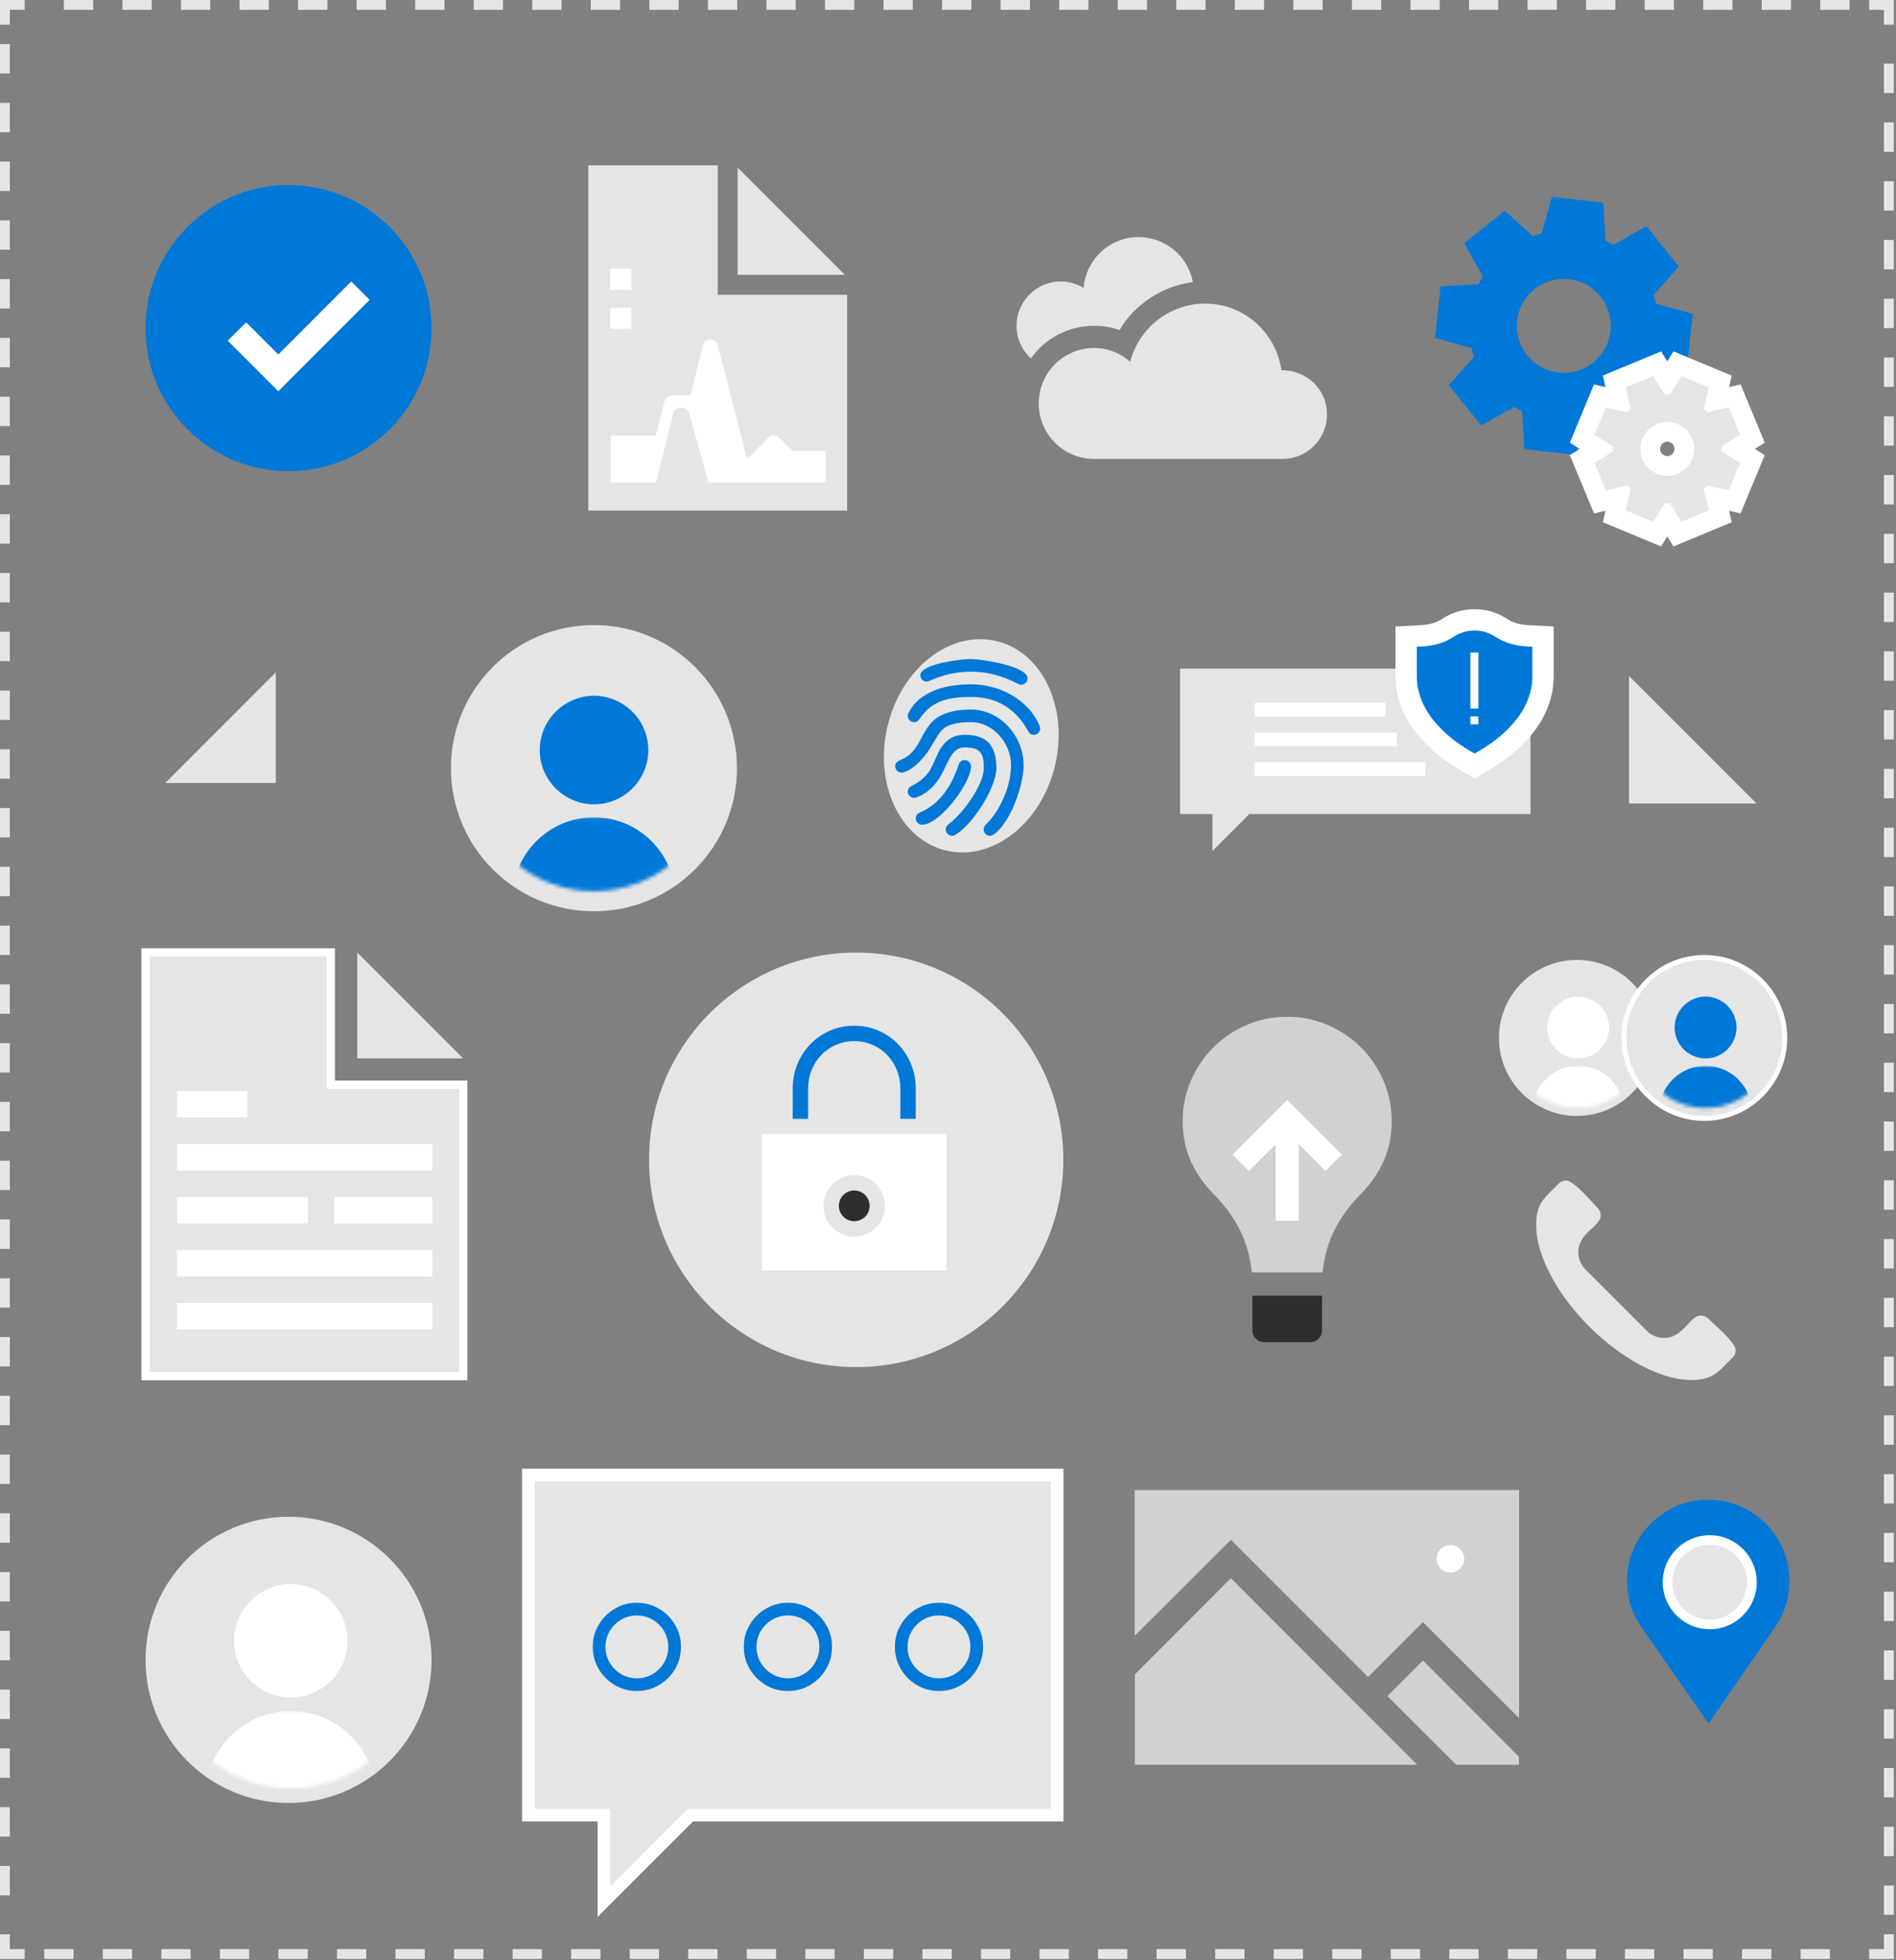 <?xml version="1.0" encoding="UTF-8"?>
<svg width="510px" height="527px" viewBox="0 0 510 527" version="1.1" xmlns="http://www.w3.org/2000/svg" xmlns:xlink="http://www.w3.org/1999/xlink">
    <rect x="0" y="0" width="510" height="527" fill="#808080" stroke="none"/>
    <!-- Generator: Sketch 47.1 (45422) - http://www.bohemiancoding.com/sketch -->
    <title>Highly secure access</title>
    <desc>Created with Sketch.</desc>
    <defs>
        <path d="M44.655,11.663 C38.821,16.817 31.155,19.945 22.758,19.945 C14.36,19.945 6.694,16.817 0.86,11.662 L0.86,0.071 L44.655,0.071 L44.655,11.663 L44.655,11.663 Z" id="path-1"></path>
        <path d="M46.094,12.469 C39.996,17.858 31.982,21.129 23.204,21.129 C14.426,21.129 6.412,17.858 0.314,12.469 L0.314,0.353 L46.094,0.353 L46.094,12.469 L46.094,12.469 Z" id="path-3"></path>
        <path d="M24.969,7.493 C21.645,10.431 17.276,12.214 12.49,12.214 C7.705,12.214 3.337,10.431 0.013,7.494 L0.013,0.889 L24.969,0.889 L24.969,7.493 L24.969,7.493 Z" id="path-5"></path>
        <path d="M25.239,7.493 C21.915,10.431 17.546,12.214 12.761,12.214 C7.976,12.214 3.607,10.431 0.283,7.493 L0.283,0.889 L25.239,0.889 L25.239,7.493 L25.239,7.493 Z" id="path-7"></path>
    </defs>
    <g id="Assets" stroke="none" stroke-width="1" fill="none" fill-rule="evenodd">
        <g id="Artboard-Copy" transform="translate(-227, -531)">
            <g id="Highly-secure-access" transform="translate(227, 531)">
                <polygon id="Fill-1" fill="#E5E5E5" points="408.587 461.811 382.755 436.033 367.995 450.798 331.092 413.899 305.261 439.669 305.261 400.634 408.587 400.634"></polygon>
                <g id="Group-6" transform="translate(305, 399.654)">
                    <path d="M0.261,40.011 L26.093,14.241 L62.995,51.143 L77.755,36.378 L103.587,62.157 L103.587,0.979 L0.261,0.979 L0.261,40.011 Z M82.542,16.836 C83.269,16.105 84.134,15.74 85.136,15.74 C86.134,15.74 86.999,16.105 87.73,16.836 C88.463,17.567 88.826,18.432 88.826,19.431 C88.826,20.428 88.463,21.293 87.73,22.022 C86.999,22.757 86.134,23.12 85.136,23.12 C84.134,23.12 83.269,22.757 82.542,22.022 C81.81,21.293 81.446,20.428 81.446,19.431 C81.446,18.432 81.81,17.567 82.542,16.836 L82.542,16.836 Z" id="Fill-2" fill="#D1D1D1"></path>
                    <path d="M85.136,23.12 C86.138,23.12 86.998,22.757 87.731,22.026 C88.463,21.293 88.826,20.428 88.826,19.431 C88.826,18.432 88.463,17.567 87.731,16.836 C86.998,16.105 86.138,15.74 85.136,15.74 C84.135,15.74 83.27,16.105 82.541,16.836 C81.81,17.567 81.446,18.432 81.446,19.431 C81.446,20.428 81.81,21.293 82.541,22.026 C83.27,22.757 84.135,23.12 85.136,23.12" id="Fill-4" fill="#FFFFFF"></path>
                </g>
                <path d="M305.261,474.438 L305.261,450.162 L331.093,424.271 L381.199,474.438 L305.261,474.438 Z M408.587,474.438 L391.693,474.438 L373.184,455.986 L382.755,446.415 L408.587,472.305 L408.587,474.438 Z" id="Fill-7" fill="#D1D1D1"></path>
                <polygon id="Fill-8" fill="#E5E5E5" points="39.147 256.031 39.147 369.985 124.614 369.985 124.614 291.604 88.996 291.604 88.996 256.031"></polygon>
                <path d="M40.247,368.884 L123.513,368.884 L123.513,292.705 L87.895,292.705 L87.895,257.132 L40.247,257.132 L40.247,368.884 Z M125.714,371.086 L38.046,371.086 L38.046,254.93 L90.097,254.93 L90.097,290.503 L125.714,290.503 L125.714,371.086 Z" id="Fill-9" fill="#FFFFFF"></path>
                <polygon id="Fill-10" fill="#E5E5E5" points="96.097 284.548 124.572 284.548 96.097 256.079"></polygon>
                <path d="M47.6,357.41 L116.31,357.41 L116.31,350.287 L47.6,350.287 L47.6,357.41 Z M47.6,343.167 L116.31,343.167 L116.31,336.044 L47.6,336.044 L47.6,343.167 Z M47.6,328.923 L82.815,328.923 L82.815,321.801 L47.6,321.801 L47.6,328.923 Z M89.935,328.923 L116.31,328.923 L116.31,321.801 L89.935,321.801 L89.935,328.923 Z M47.6,314.679 L116.31,314.679 L116.31,307.557 L47.6,307.557 L47.6,314.679 Z M47.6,300.436 L66.533,300.436 L66.533,293.315 L47.6,293.315 L47.6,300.436 Z" id="Fill-11" fill="#FFFFFF"></path>
                <polygon id="Fill-12" fill="#E5E5E5" points="142.144 396.558 284.353 396.558 284.353 487.978 185.71 487.978 162.456 511.22 162.456 487.978 142.144 487.978"></polygon>
                <path d="M143.851,486.272 L164.162,486.272 L164.162,507.102 L185.005,486.272 L282.647,486.272 L282.647,398.265 L143.851,398.265 L143.851,486.272 Z M160.749,515.338 L160.749,489.685 L140.439,489.685 L140.439,394.852 L286.059,394.852 L286.059,489.685 L186.418,489.685 L160.749,515.338 Z" id="Fill-13" fill="#FFFFFF"></path>
                <g id="Group-24" transform="translate(159, 255.654)">
                    <path d="M12.312,178.647 C11.133,178.647 10.027,178.867 9.024,179.301 C7.987,179.754 7.106,180.351 6.337,181.122 C5.559,181.906 4.958,182.789 4.506,183.817 C4.079,184.802 3.86,185.908 3.86,187.099 C3.86,188.288 4.079,189.394 4.51,190.387 C4.957,191.406 5.558,192.288 6.34,193.078 C7.109,193.849 7.989,194.445 9.028,194.898 C11.014,195.762 13.618,195.761 15.594,194.898 C16.642,194.441 17.52,193.846 18.279,193.079 C19.062,192.293 19.663,191.412 20.116,190.38 C20.543,189.392 20.762,188.286 20.762,187.099 C20.762,185.91 20.544,184.803 20.113,183.81 C19.66,182.783 19.061,181.901 18.285,181.122 C17.523,180.353 16.643,179.758 15.592,179.299 C14.598,178.867 13.493,178.647 12.312,178.647 M12.312,198.962 C10.653,198.962 9.089,198.647 7.665,198.027 C6.224,197.399 5,196.567 3.92,195.484 C2.833,194.389 2.003,193.169 1.381,191.753 C0.76,190.321 0.448,188.758 0.448,187.099 C0.448,185.437 0.76,183.873 1.379,182.45 C1.998,181.044 2.85,179.79 3.917,178.714 C4.998,177.631 6.223,176.801 7.665,176.171 C10.546,174.924 14.101,174.93 16.956,176.17 C18.392,176.798 19.652,177.654 20.704,178.715 C21.782,179.795 22.611,181.016 23.241,182.443 C23.861,183.876 24.174,185.439 24.174,187.099 C24.174,188.755 23.861,190.318 23.244,191.745 C22.613,193.178 21.784,194.399 20.701,195.484 C19.651,196.545 18.39,197.402 16.959,198.026 C15.539,198.647 13.975,198.962 12.312,198.962 M52.941,178.647 C51.764,178.647 50.657,178.867 49.654,179.302 C48.618,179.754 47.737,180.35 46.968,181.122 C46.188,181.906 45.589,182.789 45.136,183.817 C44.708,184.802 44.489,185.908 44.489,187.099 C44.489,188.288 44.708,189.394 45.139,190.387 C45.587,191.406 46.188,192.288 46.971,193.077 C47.74,193.849 48.62,194.446 49.657,194.898 C51.645,195.763 54.251,195.76 56.225,194.898 C57.272,194.442 58.15,193.847 58.91,193.079 C59.699,192.287 60.295,191.407 60.742,190.385 C61.172,189.392 61.392,188.286 61.392,187.099 C61.392,185.909 61.172,184.803 60.742,183.812 C60.294,182.788 59.697,181.907 58.913,181.121 C58.151,180.352 57.273,179.757 56.225,179.299 C55.228,178.867 54.123,178.647 52.941,178.647 M52.941,198.962 C51.283,198.962 49.721,198.647 48.294,198.027 C46.855,197.399 45.63,196.568 44.55,195.484 C43.465,194.39 42.635,193.17 42.011,191.753 C41.391,190.321 41.078,188.758 41.078,187.099 C41.078,185.437 41.391,183.873 42.01,182.45 C42.627,181.043 43.481,179.789 44.548,178.714 C45.629,177.631 46.852,176.801 48.292,176.171 C51.175,174.923 54.727,174.93 57.587,176.17 C59.023,176.797 60.282,177.653 61.334,178.716 C62.406,179.79 63.258,181.047 63.87,182.448 C64.49,183.873 64.805,185.437 64.805,187.099 C64.805,188.757 64.49,190.321 63.87,191.747 C63.252,193.167 62.422,194.389 61.331,195.484 C60.281,196.546 59.02,197.403 57.59,198.027 C56.166,198.647 54.602,198.962 52.941,198.962 M93.572,178.647 C92.376,178.647 91.299,178.861 90.281,179.302 C89.245,179.755 88.365,180.35 87.6,181.12 C86.812,181.914 86.213,182.795 85.77,183.813 C85.338,184.803 85.12,185.909 85.12,187.099 C85.12,188.286 85.338,189.392 85.77,190.386 C86.212,191.4 86.811,192.281 87.602,193.078 C88.368,193.849 89.246,194.445 90.285,194.898 C91.291,195.336 92.368,195.549 93.572,195.549 C94.76,195.549 95.867,195.33 96.856,194.898 C97.903,194.442 98.779,193.847 99.54,193.079 C100.329,192.285 100.927,191.406 101.37,190.386 C101.802,189.392 102.022,188.287 102.022,187.099 C102.022,185.909 101.802,184.803 101.371,183.813 C100.924,182.789 100.328,181.909 99.541,181.12 C98.782,180.353 97.904,179.758 96.855,179.299 C95.859,178.867 94.751,178.647 93.572,178.647 M93.572,198.962 C91.913,198.962 90.35,198.647 88.922,198.027 C87.499,197.407 86.24,196.55 85.178,195.482 C84.1,194.393 83.246,193.137 82.641,191.748 C82.022,190.321 81.707,188.757 81.707,187.099 C81.707,185.437 82.022,183.873 82.641,182.449 C83.249,181.057 84.102,179.801 85.177,178.715 C86.252,177.634 87.477,176.802 88.921,176.171 C91.805,174.923 95.359,174.93 98.216,176.17 C99.653,176.798 100.913,177.654 101.965,178.716 C103.037,179.793 103.891,181.05 104.499,182.45 C105.121,183.871 105.434,185.436 105.434,187.099 C105.434,188.759 105.121,190.323 104.499,191.748 C103.892,193.144 103.038,194.401 101.962,195.483 C100.912,196.545 99.651,197.402 98.221,198.026 C96.796,198.647 95.234,198.962 93.572,198.962" id="Fill-14" fill="#0078D7"></path>
                    <path d="M127.02,56.16 C127.02,86.931 102.076,111.876 71.305,111.876 C40.532,111.876 15.588,86.931 15.588,56.16 C15.588,25.388 40.532,0.443 71.305,0.443 C102.076,0.443 127.02,25.388 127.02,56.16" id="Fill-16" fill="#E5E5E5"></path>
                    <path d="M58.374,49.056 L83.184,49.056 L83.184,36.973 C83.184,35.229 82.871,33.59 82.248,32.047 C81.624,30.508 80.755,29.156 79.646,27.993 C78.537,26.829 77.224,25.917 75.707,25.247 C74.187,24.58 72.543,24.244 70.779,24.244 C69.014,24.244 67.372,24.58 65.852,25.247 C64.334,25.917 63.02,26.829 61.912,27.993 C60.8,29.156 59.934,30.508 59.309,32.047 C58.685,33.59 58.374,35.229 58.374,36.973 L58.374,49.056 Z M45.968,49.056 L54.238,49.056 L54.238,36.973 C54.238,34.647 54.658,32.463 55.497,30.415 C56.338,28.37 57.501,26.582 58.987,25.053 C60.474,23.522 62.222,22.319 64.237,21.434 C66.25,20.552 68.43,20.11 70.779,20.11 C73.127,20.11 75.308,20.552 77.322,21.434 C79.335,22.319 81.084,23.522 82.571,25.053 C84.057,26.582 85.22,28.37 86.06,30.415 C86.898,32.463 87.319,34.647 87.319,36.973 L87.319,49.056 L95.589,49.056 L45.968,49.056 Z" id="Fill-18" fill="#0078D7"></path>
                    <path d="M70.779,76.799 C66.217,76.799 62.508,73.089 62.508,68.528 C62.508,63.967 66.217,60.258 70.779,60.258 C75.34,60.258 79.048,63.967 79.048,68.528 C79.048,73.089 75.34,76.799 70.779,76.799 L70.779,76.799 Z M45.967,85.932 L95.589,85.932 L95.589,49.056 L45.967,49.056 L45.967,85.932 Z" id="Fill-20" fill="#FFFFFF"></path>
                    <path d="M70.778,64.394 C68.496,64.394 66.643,66.245 66.643,68.53 C66.643,70.814 68.496,72.665 70.778,72.665 C73.061,72.665 74.914,70.814 74.914,68.53 C74.914,66.245 73.061,64.394 70.778,64.394" id="Fill-22" fill="#2E2E2E"></path>
                </g>
                <polygon id="Fill-25" fill="#E5E5E5" points="204.968 304.92 254.59 304.92 254.59 300.785 204.968 300.785"></polygon>
                <path d="M198.228,206.516 C198.228,227.763 181.005,244.987 159.757,244.987 C138.511,244.987 121.287,227.763 121.287,206.516 C121.287,185.269 138.511,168.045 159.757,168.045 C181.005,168.045 198.228,185.269 198.228,206.516" id="Fill-26" fill="#E5E5E5"></path>
                <g id="Group-33" transform="translate(137, 186.654)">
                    <path d="M22.784,29.579 C30.847,29.579 37.383,23.043 37.383,14.98 C37.383,9.078 33.863,4.022 28.822,1.722 C26.978,0.879 24.944,0.381 22.784,0.381 C20.624,0.381 18.591,0.879 16.746,1.722 C11.705,4.022 8.185,9.078 8.185,14.98 C8.185,23.043 14.721,29.579 22.784,29.579" id="Fill-28" fill="#0078D7"></path>
                    <g id="Group-32" transform="translate(0, 33)">
                        <mask id="mask-2" fill="white">
                            <use xlink:href="#path-1"></use>
                        </mask>
                        <g id="Clip-31"></g>
                        <path d="M22.758,0.071 C10.664,0.071 0.86,9.875 0.86,21.969 L44.655,21.969 C44.655,9.875 34.852,0.071 22.758,0.071" id="Fill-30" fill="#0078D7" mask="url(#mask-2)"></path>
                    </g>
                </g>
                <path d="M116.088,446.241 C116.088,467.488 98.864,484.712 77.617,484.712 C56.37,484.712 39.146,467.488 39.146,446.241 C39.146,424.994 56.37,407.77 77.617,407.77 C98.864,407.77 116.088,424.994 116.088,446.241" id="Fill-34" fill="#E5E5E5"></path>
                <g id="Group-41" transform="translate(55, 425.654)">
                    <path d="M23.232,30.703 C31.659,30.703 38.491,23.871 38.491,15.443 C38.491,9.273 34.812,3.988 29.543,1.584 C27.615,0.703 25.49,0.183 23.232,0.183 C20.974,0.183 18.849,0.703 16.921,1.584 C11.652,3.988 7.972,9.273 7.972,15.443 C7.972,23.871 14.804,30.703 23.232,30.703" id="Fill-36" fill="#FFFFFF"></path>
                    <g id="Group-40" transform="translate(0, 34)">
                        <mask id="mask-4" fill="white">
                            <use xlink:href="#path-3"></use>
                        </mask>
                        <g id="Clip-39"></g>
                        <path d="M23.204,0.353 C10.561,0.353 0.314,10.601 0.314,23.244 L46.094,23.244 C46.094,10.601 35.846,0.353 23.204,0.353" id="Fill-38" fill="#FFFFFF" mask="url(#mask-4)"></path>
                    </g>
                </g>
                <path d="M445.142,279.038 C445.142,290.62 435.753,300.009 424.171,300.009 C412.589,300.009 403.2,290.62 403.2,279.038 C403.2,267.456 412.589,258.067 424.171,258.067 C435.753,258.067 445.142,267.456 445.142,279.038" id="Fill-42" fill="#E5E5E5"></path>
                <g id="Group-49" transform="translate(412, 267.654)">
                    <path d="M12.506,16.898 C17.1,16.898 20.824,13.174 20.824,8.579 C20.824,5.216 18.818,2.336 15.946,1.025 C14.895,0.545 13.737,0.261 12.506,0.261 C11.276,0.261 10.117,0.545 9.067,1.025 C6.194,2.336 4.188,5.216 4.188,8.579 C4.188,13.174 7.912,16.898 12.506,16.898" id="Fill-44" fill="#FFFFFF"></path>
                    <g id="Group-48" transform="translate(0, 18)">
                        <mask id="mask-6" fill="white">
                            <use xlink:href="#path-5"></use>
                        </mask>
                        <g id="Clip-47"></g>
                        <path d="M12.49,0.889 C5.599,0.889 0.013,6.475 0.013,13.367 L24.969,13.367 C24.969,6.475 19.382,0.889 12.49,0.889" id="Fill-46" fill="#FFFFFF" mask="url(#mask-6)"></path>
                    </g>
                </g>
                <g id="Group-54" transform="translate(436, 256.654)">
                    <path d="M22.44,44.018 C10.511,44.018 0.805,34.313 0.805,22.383 C0.805,10.455 10.511,0.749 22.44,0.749 C34.37,0.749 44.074,10.455 44.074,22.383 C44.074,34.313 34.37,44.018 22.44,44.018" id="Fill-50" fill="#E5E5E5"></path>
                    <path d="M22.44,1.413 C34.022,1.413 43.412,10.802 43.412,22.384 C43.412,33.966 34.022,43.355 22.44,43.355 C10.858,43.355 1.469,33.966 1.469,22.384 C1.469,10.802 10.858,1.413 22.44,1.413 M22.44,0.086 C10.145,0.086 0.142,10.089 0.142,22.384 C0.142,34.679 10.145,44.682 22.44,44.682 C34.735,44.682 44.738,34.679 44.738,22.384 C44.738,10.089 34.735,0.086 22.44,0.086" id="Fill-52" fill="#FFFFFF"></path>
                </g>
                <g id="Group-60" transform="translate(446, 267.654)">
                    <path d="M12.776,16.898 C17.37,16.898 21.093,13.174 21.093,8.579 C21.093,5.216 19.088,2.336 16.215,1.025 C15.166,0.545 14.006,0.261 12.776,0.261 C11.545,0.261 10.386,0.545 9.336,1.025 C6.464,2.336 4.458,5.216 4.458,8.579 C4.458,13.174 8.181,16.898 12.776,16.898" id="Fill-55" fill="#0078D7"></path>
                    <g id="Group-59" transform="translate(0, 18)">
                        <mask id="mask-8" fill="white">
                            <use xlink:href="#path-7"></use>
                        </mask>
                        <g id="Clip-58"></g>
                        <path d="M12.761,0.889 C5.869,0.889 0.283,6.475 0.283,13.367 L25.239,13.367 C25.239,6.475 19.652,0.889 12.761,0.889" id="Fill-57" fill="#0078D7" mask="url(#mask-8)"></path>
                    </g>
                </g>
                <g id="Group-65" transform="translate(237, 171.654)">
                    <path d="M46.747,34.33 C42.965,49.871 29.832,60.019 17.415,56.997 C4.997,53.975 -2.003,38.926 1.779,23.386 C5.561,7.845 18.693,-2.303 31.111,0.719 C43.528,3.741 50.528,18.789 46.747,34.33" id="Fill-61" fill="#E5E5E5"></path>
                    <path d="M29.275,53.034 C28.816,53.034 28.418,52.867 28.082,52.53 C27.746,52.195 27.578,51.797 27.578,51.337 C27.578,51.073 27.632,50.834 27.738,50.622 C27.844,50.409 27.994,50.207 28.188,50.013 C29.196,49.04 30.11,47.923 30.933,46.659 C31.754,45.395 32.464,44.057 33.066,42.643 C33.666,41.229 34.13,39.785 34.458,38.309 C34.785,36.833 34.948,35.398 34.948,34 C34.948,32.552 34.67,31.137 34.114,29.759 C33.556,28.38 32.792,27.153 31.821,26.075 C30.848,24.997 29.707,24.131 28.4,23.477 C27.092,22.823 25.688,22.496 24.185,22.496 C22.524,22.496 21.168,22.607 20.117,22.828 C19.064,23.048 18.195,23.362 17.506,23.768 C16.816,24.175 16.255,24.67 15.822,25.253 C15.389,25.836 14.961,26.495 14.537,27.228 C14.113,27.961 13.63,28.766 13.091,29.64 C12.553,30.515 11.85,31.439 10.984,32.41 C10.312,33.188 9.561,33.908 8.731,34.57 C7.9,35.234 6.981,35.716 5.974,36.015 C5.903,36.051 5.833,36.068 5.762,36.068 L5.55,36.068 C5.073,36.068 4.662,35.896 4.318,35.552 C3.972,35.207 3.8,34.805 3.8,34.346 C3.8,33.939 3.92,33.603 4.158,33.338 C4.397,33.073 4.693,32.87 5.046,32.728 C6.071,32.339 6.924,31.849 7.605,31.257 C8.284,30.666 8.868,30.011 9.354,29.296 C9.839,28.58 10.282,27.833 10.68,27.055 C11.077,26.278 11.505,25.51 11.965,24.749 C12.424,23.99 12.959,23.27 13.569,22.588 C14.179,21.909 14.952,21.312 15.888,20.8 C16.825,20.287 17.965,19.877 19.308,19.567 C20.651,19.258 22.278,19.103 24.185,19.103 C25.511,19.103 26.778,19.294 27.99,19.673 C29.2,20.053 30.331,20.583 31.383,21.263 C32.434,21.945 33.388,22.753 34.246,23.689 C35.103,24.626 35.836,25.651 36.446,26.764 C37.055,27.878 37.524,29.053 37.851,30.289 C38.178,31.527 38.341,32.791 38.341,34.08 C38.341,34.982 38.249,35.989 38.063,37.102 C37.877,38.215 37.613,39.373 37.267,40.575 C36.923,41.777 36.513,42.979 36.035,44.18 C35.558,45.382 35.023,46.522 34.432,47.6 C33.839,48.678 33.199,49.655 32.509,50.529 C31.821,51.404 31.095,52.115 30.335,52.663 C30.177,52.769 30.009,52.858 29.832,52.928 C29.655,52.999 29.469,53.034 29.275,53.034 M41.098,25.889 C40.41,25.889 39.896,25.563 39.561,24.909 C37.882,21.869 35.77,19.576 33.225,18.029 C30.68,16.483 27.65,15.71 24.133,15.71 C22.702,15.71 21.331,15.785 20.024,15.935 C18.715,16.086 17.483,16.372 16.326,16.796 C15.168,17.221 14.09,17.822 13.091,18.599 C12.093,19.377 11.178,20.385 10.348,21.621 C10.171,21.886 9.964,22.098 9.725,22.258 C9.486,22.416 9.2,22.496 8.864,22.496 C8.404,22.496 8.006,22.329 7.671,21.992 C7.334,21.657 7.167,21.259 7.167,20.8 C7.167,20.535 7.237,20.261 7.379,19.977 C8.174,18.458 9.2,17.204 10.454,16.214 C11.709,15.224 13.087,14.442 14.589,13.867 C16.092,13.293 17.664,12.892 19.308,12.661 C20.952,12.432 22.56,12.317 24.133,12.317 C26.041,12.317 27.932,12.56 29.805,13.045 C31.679,13.532 33.437,14.243 35.081,15.18 C36.724,16.116 38.2,17.279 39.508,18.665 C40.815,20.053 41.858,21.657 42.635,23.477 C42.741,23.724 42.795,23.963 42.795,24.193 C42.795,24.652 42.627,25.05 42.291,25.385 C41.955,25.722 41.557,25.889 41.098,25.889 M19.096,53.034 C18.637,53.034 18.239,52.867 17.903,52.53 C17.567,52.195 17.4,51.797 17.4,51.337 C17.4,50.755 17.655,50.277 18.168,49.907 C18.786,49.464 19.449,48.89 20.157,48.183 C20.863,47.476 21.566,46.69 22.264,45.824 C22.961,44.958 23.637,44.043 24.291,43.08 C24.945,42.118 25.52,41.145 26.015,40.164 C26.51,39.183 26.903,38.229 27.194,37.301 C27.486,36.373 27.632,35.512 27.632,34.716 C27.632,33.745 27.561,32.914 27.42,32.225 C27.278,31.535 27.017,30.974 26.638,30.541 C26.258,30.109 25.732,29.791 25.061,29.587 C24.389,29.384 23.531,29.282 22.489,29.282 C21.782,29.282 21.171,29.428 20.66,29.72 C20.147,30.011 19.697,30.4 19.308,30.886 C18.919,31.372 18.561,31.942 18.235,32.596 C17.907,33.251 17.567,33.944 17.214,34.677 C16.86,35.411 16.472,36.157 16.048,36.917 C15.623,37.677 15.115,38.415 14.523,39.13 C13.931,39.846 13.232,40.513 12.429,41.132 C11.625,41.75 10.666,42.28 9.552,42.722 C9.322,42.811 9.102,42.855 8.89,42.855 C8.43,42.855 8.033,42.688 7.697,42.351 C7.361,42.016 7.193,41.618 7.193,41.158 C7.193,40.805 7.294,40.492 7.499,40.217 C7.701,39.943 7.962,39.736 8.28,39.594 C9.518,39.011 10.617,38.255 11.581,37.327 C12.543,36.4 13.308,35.3 13.874,34.027 C14.315,33.003 14.766,31.999 15.226,31.019 C15.685,30.038 16.233,29.168 16.87,28.408 C17.506,27.648 18.269,27.038 19.163,26.578 C20.054,26.119 21.164,25.889 22.489,25.889 C25.493,25.889 27.667,26.627 29.01,28.102 C30.353,29.579 31.025,31.783 31.025,34.716 C31.025,35.636 30.857,36.651 30.521,37.765 C30.185,38.878 29.739,40.027 29.182,41.211 C28.626,42.396 27.976,43.579 27.234,44.763 C26.492,45.948 25.714,47.056 24.901,48.09 C24.088,49.124 23.258,50.047 22.41,50.861 C21.561,51.673 20.757,52.31 19.997,52.769 C19.856,52.858 19.714,52.924 19.573,52.968 C19.431,53.013 19.273,53.034 19.096,53.034 M11.038,50.065 C10.578,50.065 10.18,49.902 9.844,49.575 C9.508,49.248 9.34,48.846 9.34,48.369 C9.34,47.998 9.438,47.675 9.632,47.401 C9.826,47.128 10.1,46.92 10.454,46.778 C11.797,46.213 13.017,45.479 14.113,44.578 C15.208,43.677 16.18,42.665 17.028,41.543 C17.877,40.421 18.619,39.21 19.255,37.911 C19.891,36.612 20.421,35.292 20.846,33.948 C20.969,33.576 21.168,33.272 21.442,33.033 C21.715,32.795 22.065,32.675 22.489,32.675 C22.948,32.675 23.345,32.847 23.682,33.192 C24.017,33.537 24.185,33.939 24.185,34.398 C24.185,35.123 23.974,36.015 23.55,37.076 C23.126,38.136 22.56,39.245 21.853,40.402 C21.146,41.561 20.333,42.718 19.415,43.875 C18.495,45.033 17.549,46.067 16.578,46.977 C15.605,47.888 14.638,48.63 13.675,49.203 C12.711,49.778 11.832,50.065 11.038,50.065 M37.705,12.423 C37.44,12.423 37.166,12.352 36.883,12.211 C34.833,11.15 32.775,10.337 30.707,9.772 C28.639,9.207 26.448,8.923 24.133,8.923 C22.136,8.923 20.23,9.136 18.42,9.56 C16.608,9.984 14.792,10.594 12.973,11.388 C12.848,11.442 12.729,11.486 12.615,11.522 C12.499,11.556 12.371,11.574 12.23,11.574 C11.771,11.574 11.377,11.407 11.051,11.07 C10.723,10.735 10.56,10.337 10.56,9.878 C10.56,9.365 10.838,8.902 11.395,8.486 C11.952,8.071 12.667,7.7 13.543,7.373 C14.417,7.046 15.38,6.768 16.432,6.538 C17.483,6.308 18.513,6.118 19.521,5.968 C20.527,5.818 21.446,5.708 22.278,5.636 C23.107,5.566 23.726,5.53 24.133,5.53 C24.575,5.53 25.259,5.58 26.187,5.676 C27.115,5.774 28.144,5.924 29.275,6.127 C30.407,6.33 31.573,6.577 32.775,6.869 C33.976,7.161 35.068,7.501 36.048,7.889 C37.029,8.279 37.832,8.707 38.461,9.175 C39.088,9.645 39.402,10.161 39.402,10.726 C39.402,11.186 39.234,11.584 38.898,11.919 C38.562,12.255 38.164,12.423 37.705,12.423" id="Fill-63" fill="#0078D7"></path>
                </g>
                <polygon id="Fill-66" fill="#E5E5E5" points="193.058 79.251 193.058 44.441 158.248 44.441 158.248 137.268 227.869 137.268 227.869 79.251"></polygon>
                <polygon id="Fill-67" fill="#E5E5E5" points="198.859 46.119 198.859 73.449 226.191 73.449"></polygon>
                <path d="M199.3,73.009 L225.128,73.009 L199.3,47.183 L199.3,73.009 Z M227.255,73.89 L198.419,73.89 L198.419,45.056 L227.255,73.89 Z" id="Fill-68" fill="#E5E5E5"></path>
                <g id="Group-72" transform="translate(39, 49.654)">
                    <path d="M125.137,28.242 L130.824,28.242 L130.824,22.555 L125.137,22.555 L125.137,28.242 Z M125.137,38.757 L130.824,38.757 L130.824,33.07 L125.137,33.07 L125.137,38.757 Z M183.054,80.051 L151.578,80.051 L146.422,61.587 C145.795,59.341 142.595,59.388 142.033,61.65 L137.466,80.051 L125.212,80.051 L125.212,67.423 L137.413,67.423 L139.738,58.192 C139.845,57.739 140.087,57.369 140.464,57.078 C140.841,56.788 141.266,56.643 141.738,56.643 L146.774,56.643 L150.066,43.182 C150.174,42.708 150.411,42.327 150.776,42.037 C151.142,41.747 151.573,41.601 152.068,41.601 C152.542,41.601 152.966,41.747 153.342,42.037 C153.72,42.327 153.962,42.697 154.068,43.15 L161.944,73.717 L167.658,68.037 C168.067,67.627 168.552,67.423 169.11,67.423 C169.67,67.423 170.155,67.627 170.563,68.037 L174.082,71.555 L183.054,71.555 L183.054,80.051 Z" id="Fill-69" fill="#FFFFFF"></path>
                    <path d="M77.065,39.856 C76.351,61.091 58.559,77.727 37.325,77.013 C16.089,76.299 -0.545,58.506 0.168,37.271 C0.881,16.037 18.674,-0.598 39.91,0.116 C61.144,0.829 77.78,18.621 77.065,39.856" id="Fill-71" fill="#0078D7"></path>
                </g>
                <polygon id="Fill-73" fill="#FFFFFF" points="74.857 105.194 61.267 91.611 66.216 86.659 74.855 95.296 94.485 75.666 99.434 80.615"></polygon>
                <polygon id="Fill-74" fill="#E5E5E5" points="438.175 216.012 472.485 216.012 438.175 181.709"></polygon>
                <g id="Group-83" transform="translate(273, 63.654)">
                    <path d="M12.37,12.008 C10.724,12.008 9.178,12.32 7.735,12.94 C6.29,13.561 5.022,14.416 3.937,15.503 C2.849,16.59 1.994,17.856 1.374,19.3 C0.752,20.743 0.442,22.29 0.442,23.935 C0.442,25.613 0.776,27.205 1.444,28.711 C2.111,30.218 3.066,31.545 4.31,32.695 C6.266,29.931 8.742,27.779 11.741,26.242 C14.738,24.705 17.93,23.935 21.316,23.935 C22.495,23.935 23.659,24.029 24.81,24.216 C25.958,24.402 27.077,24.697 28.165,25.1 C29.158,23.33 30.369,21.716 31.798,20.254 C33.227,18.796 34.795,17.507 36.505,16.388 C38.213,15.27 40.03,14.353 41.956,13.639 C43.881,12.925 45.854,12.443 47.874,12.194 C47.531,10.456 46.918,8.84 46.033,7.349 C45.147,5.858 44.052,4.577 42.748,3.505 C41.443,2.433 39.976,1.595 38.345,0.988 C36.714,0.383 35.014,0.08 33.243,0.08 C31.317,0.08 29.492,0.429 27.769,1.128 C26.045,1.828 24.521,2.791 23.203,4.018 C21.882,5.245 20.803,6.69 19.965,8.351 C19.125,10.013 18.627,11.807 18.474,13.732 C17.542,13.205 16.563,12.785 15.538,12.475 C14.512,12.163 13.457,12.008 12.37,12.008" id="Fill-75" fill="#E5E5E5"></path>
                    <path d="M72.008,59.719 C73.654,59.719 75.2,59.409 76.643,58.787 C78.088,58.167 79.355,57.313 80.442,56.224 C81.529,55.139 82.382,53.871 83.004,52.427 C83.624,50.984 83.936,49.438 83.936,47.791 C83.936,46.083 83.617,44.499 82.981,43.038 C82.343,41.58 81.466,40.313 80.348,39.242 C79.231,38.17 77.925,37.34 76.436,36.75 C74.945,36.159 73.36,35.864 71.681,35.864 C71.309,33.317 70.517,30.948 69.306,28.758 C68.094,26.569 66.58,24.674 64.763,23.074 C62.946,21.476 60.872,20.225 58.543,19.323 C56.213,18.424 53.744,17.972 51.135,17.972 C48.743,17.972 46.467,18.362 44.309,19.137 C42.151,19.915 40.186,20.986 38.415,22.353 C36.645,23.719 35.114,25.366 33.826,27.291 C32.535,29.217 31.597,31.313 31.007,33.581 C29.64,32.402 28.132,31.492 26.488,30.856 C24.84,30.219 23.117,29.9 21.317,29.9 C19.266,29.9 17.332,30.289 15.514,31.064 C13.698,31.843 12.114,32.906 10.763,34.257 C9.412,35.607 8.347,37.192 7.571,39.008 C6.794,40.826 6.406,42.759 6.406,44.809 C6.406,46.86 6.794,48.793 7.571,50.611 C8.347,52.427 9.412,54.012 10.763,55.362 C12.114,56.713 13.698,57.778 15.514,58.554 C17.332,59.331 19.266,59.719 21.317,59.719 L72.008,59.719 Z" id="Fill-77" fill="#E5E5E5"></path>
                    <path d="M82.757,278.432 C83.18,274.233 84.253,270.426 85.979,267.01 C87.703,263.592 90.03,260.403 92.959,257.442 C95.66,254.708 97.736,251.721 99.184,248.483 C100.631,245.246 101.357,241.689 101.357,237.817 C101.357,233.944 100.614,230.298 99.134,226.882 C97.653,223.464 95.645,220.487 93.107,217.948 C90.569,215.41 87.589,213.401 84.172,211.92 C80.754,210.441 77.111,209.699 73.237,209.699 C69.365,209.699 65.719,210.441 62.303,211.92 C58.885,213.401 55.907,215.41 53.369,217.948 C50.83,220.487 48.82,223.464 47.341,226.882 C45.861,230.298 45.119,233.944 45.119,237.817 C45.119,241.689 45.843,245.246 47.292,248.483 C48.739,251.721 50.816,254.708 53.517,257.442 C56.445,260.403 58.772,263.592 60.497,267.01 C62.22,270.426 63.295,274.233 63.718,278.432 L82.757,278.432 Z" id="Fill-79" fill="#D1D1D1"></path>
                    <path d="M79.486,297.177 C80.331,297.177 81.064,296.869 81.682,296.249 C82.3,295.632 82.61,294.899 82.61,294.053 L82.61,284.68 L63.865,284.68 L63.865,294.053 C63.865,294.899 64.173,295.632 64.793,296.249 C65.41,296.869 66.142,297.177 66.989,297.177 L79.486,297.177 Z" id="Fill-81" fill="#2E2E2E"></path>
                </g>
                <polygon id="Fill-84" fill="#FFFFFF" points="349.362 307.682 349.362 328.233 343.113 328.233 343.113 307.682 335.936 314.808 331.544 310.416 346.238 295.722 360.93 310.416 356.538 314.808"></polygon>
                <polygon id="Fill-85" fill="#E5E5E5" points="74.182 210.499 74.182 180.765 44.453 210.499"></polygon>
                <polygon id="Fill-86" fill="#E5E5E5" points="317.432 179.746 411.682 179.746 411.682 218.843 336.064 218.843 326.119 228.783 326.119 218.843 317.432 218.843"></polygon>
                <polygon id="Fill-87" fill="#FFFFFF" points="337.492 192.65 372.681 192.65 372.681 188.964 337.492 188.964"></polygon>
                <polygon id="Fill-88" fill="#FFFFFF" points="337.492 200.631 375.681 200.631 375.681 196.944 337.492 196.944"></polygon>
                <path d="M387.853,179.802 L387.853,181.837 C387.853,182.768 387.976,183.668 388.216,184.511 C388.483,185.44 388.849,186.335 389.31,187.17 C389.791,188.047 390.373,188.888 391.043,189.68 C391.791,190.564 392.603,191.404 393.457,192.178 C394.325,192.967 395.243,193.7 396.19,194.362 C396.342,194.469 396.495,194.574 396.647,194.678 C396.798,194.575 396.947,194.472 397.096,194.367 C398.051,193.701 398.971,192.968 399.837,192.181 C400.69,191.409 401.5,190.57 402.25,189.682 C402.921,188.888 403.505,188.046 403.983,187.175 C404.443,186.338 404.812,185.442 405.079,184.509 C405.32,183.667 405.442,182.768 405.442,181.837 L405.442,179.802 C405.08,179.713 404.721,179.616 404.366,179.512 C402.375,178.93 400.442,178.042 398.623,176.872 C398.166,176.577 397.836,176.445 397.635,176.384 C397.461,176.331 397.139,176.265 396.647,176.265 C396.159,176.265 395.834,176.332 395.651,176.387 C395.457,176.447 395.13,176.577 394.695,176.858 C392.856,178.04 390.923,178.929 388.932,179.512 C388.577,179.616 388.216,179.713 387.853,179.802 L387.853,179.802 Z M396.644,209.224 L392.986,207.113 C391.67,206.351 390.341,205.503 389.039,204.591 C387.661,203.629 386.324,202.561 385.068,201.42 C383.812,200.282 382.616,199.044 381.515,197.743 C380.308,196.317 379.25,194.781 378.373,193.182 C377.466,191.535 376.738,189.768 376.216,187.94 C375.656,185.982 375.373,183.928 375.373,181.837 L375.373,168.425 L382.298,168.056 C383.39,167.997 384.443,167.822 385.423,167.534 C386.269,167.287 387.113,166.895 387.928,166.37 C389.24,165.521 390.627,164.868 392.034,164.442 C394.923,163.568 398.378,163.57 401.257,164.44 C402.673,164.871 404.062,165.525 405.389,166.385 C406.185,166.896 407.026,167.287 407.873,167.534 C408.853,167.822 409.906,167.997 411.002,168.056 L417.923,168.425 L417.923,181.837 C417.923,183.931 417.639,185.986 417.077,187.945 C416.553,189.772 415.829,191.536 414.921,193.187 C414.043,194.785 412.985,196.319 411.777,197.745 C410.673,199.051 409.476,200.29 408.221,201.427 C406.967,202.564 405.63,203.632 404.25,204.595 C402.966,205.495 401.637,206.344 400.312,207.111 L396.644,209.224 Z" id="Fill-89" fill="#FFFFFF"></path>
                <polygon id="Fill-91" fill="#FFFFFF" points="337.492 208.611 383.407 208.611 383.407 204.925 337.492 204.925"></polygon>
                <g id="Group-98" transform="translate(381, 168.654)">
                    <path d="M15.11,33.056 C13.943,32.381 12.767,31.629 11.617,30.824 C10.45,30.009 9.322,29.108 8.264,28.147 C7.208,27.189 6.203,26.149 5.28,25.058 C4.342,23.951 3.522,22.763 2.843,21.526 C2.159,20.283 1.611,18.953 1.216,17.572 C0.816,16.171 0.613,14.694 0.613,13.182 L0.613,5.687 L1.631,5.633 C3.205,5.548 4.735,5.291 6.176,4.869 C7.596,4.453 8.984,3.813 10.302,2.966 C11.139,2.424 11.995,2.017 12.843,1.76 C13.699,1.501 14.642,1.37 15.647,1.37 C16.654,1.37 17.597,1.501 18.45,1.759 C19.299,2.017 20.155,2.423 20.996,2.968 C22.311,3.813 23.698,4.453 25.12,4.869 C26.56,5.291 28.089,5.548 29.666,5.633 L30.682,5.687 L30.682,13.182 C30.682,14.694 30.479,16.171 30.078,17.572 C29.682,18.953 29.135,20.283 28.452,21.526 C27.772,22.763 26.952,23.951 26.014,25.058 C25.091,26.149 24.089,27.189 23.031,28.147 C21.971,29.109 20.843,30.01 19.677,30.824 C18.524,31.632 17.349,32.382 16.185,33.056 L15.647,33.366 L15.11,33.056 Z" id="Fill-92" fill="#FFFFFF"></path>
                    <path d="M15.36,32.623 L15.647,32.789 L15.935,32.623 C17.093,31.953 18.256,31.209 19.39,30.415 C20.537,29.614 21.648,28.727 22.695,27.777 C23.73,26.839 24.718,25.816 25.632,24.736 C26.55,23.652 27.351,22.491 28.013,21.286 C28.679,20.075 29.213,18.779 29.597,17.435 C29.985,16.08 30.182,14.649 30.182,13.183 L30.182,6.162 L29.639,6.133 C28.024,6.045 26.457,5.782 24.979,5.35 C23.514,4.921 22.083,4.261 20.725,3.389 C19.924,2.87 19.11,2.482 18.304,2.238 C16.696,1.751 14.604,1.75 12.988,2.239 C12.186,2.482 11.374,2.868 10.574,3.386 C9.214,4.26 7.783,4.92 6.317,5.35 C4.839,5.782 3.271,6.045 1.658,6.133 L1.113,6.162 L1.113,13.183 C1.113,14.648 1.309,16.079 1.697,17.435 C2.081,18.777 2.614,20.072 3.281,21.285 C3.943,22.49 4.744,23.651 5.662,24.735 C6.571,25.81 7.559,26.833 8.6,27.777 C9.644,28.726 10.756,29.612 11.903,30.414 C13.048,31.216 14.211,31.958 15.36,32.623 L15.36,32.623 Z M15.647,33.943 L14.86,33.489 C13.686,32.81 12.499,32.051 11.33,31.234 C10.148,30.408 9.003,29.494 7.928,28.518 C6.855,27.544 5.836,26.489 4.898,25.381 C3.937,24.246 3.098,23.03 2.405,21.767 C1.702,20.489 1.139,19.123 0.736,17.709 C0.323,16.264 0.113,14.741 0.113,13.183 L0.113,5.213 L1.604,5.134 C3.141,5.051 4.632,4.801 6.036,4.39 C7.41,3.987 8.755,3.367 10.032,2.546 C10.909,1.977 11.806,1.552 12.698,1.282 C14.504,0.736 16.797,0.737 18.594,1.281 C19.491,1.553 20.389,1.979 21.267,2.549 C22.543,3.368 23.887,3.988 25.26,4.39 C26.664,4.801 28.155,5.051 29.693,5.134 L31.182,5.213 L31.182,13.183 C31.182,14.742 30.972,16.265 30.558,17.71 C30.153,19.126 29.591,20.491 28.89,21.767 C28.195,23.031 27.356,24.247 26.396,25.382 C25.454,26.496 24.434,27.551 23.367,28.518 C22.289,29.496 21.144,30.41 19.964,31.234 C18.806,32.045 17.619,32.804 16.436,33.489 L15.647,33.943 Z" id="Fill-94" fill="#0078D7"></path>
                    <path d="M15.11,33.056 C13.943,32.381 12.767,31.629 11.617,30.824 C10.45,30.009 9.322,29.108 8.264,28.147 C7.208,27.189 6.203,26.149 5.28,25.058 C4.342,23.951 3.522,22.763 2.843,21.526 C2.159,20.283 1.611,18.953 1.216,17.572 C0.816,16.171 0.613,14.694 0.613,13.182 L0.613,5.687 L1.631,5.633 C3.205,5.548 4.735,5.291 6.176,4.869 C7.596,4.453 8.984,3.813 10.302,2.966 C11.139,2.424 11.995,2.017 12.843,1.76 C13.699,1.501 14.642,1.37 15.647,1.37 C16.654,1.37 17.597,1.501 18.45,1.759 C19.299,2.017 20.155,2.423 20.996,2.968 C22.311,3.813 23.698,4.453 25.12,4.869 C26.56,5.291 28.089,5.548 29.666,5.633 L30.682,5.687 L30.682,13.182 C30.682,14.694 30.479,16.171 30.078,17.572 C29.682,18.953 29.135,20.283 28.452,21.526 C27.772,22.763 26.952,23.951 26.014,25.058 C25.091,26.149 24.089,27.189 23.031,28.147 C21.971,29.109 20.843,30.01 19.677,30.824 C18.524,31.632 17.349,32.382 16.185,33.056 L15.647,33.366 L15.11,33.056 Z" id="Fill-96" fill="#0078D7"></path>
                </g>
                <polyline id="Fill-99" fill="#FFFFFF" points="395.518 194.723 395.518 192.575 397.665 192.575"></polyline>
                <polygon id="Fill-100" fill="#FFFFFF" points="395.517 190.479 397.665 190.479 397.665 175.445 395.517 175.445"></polygon>
                <polyline id="Fill-101" fill="#FFFFFF" points="397.665 192.575 397.665 194.723 395.517 194.723"></polyline>
                <polygon id="Fill-102" fill="#E5E5E5" points="506.755 520.021 506.755 524 502.774 524 502.774 526.653 509.407 526.653 509.407 520.021"></polygon>
                <path d="M484.344,526.653 L492.218,526.653 L492.218,524.001 L484.344,524.001 L484.344,526.653 Z M468.596,526.653 L476.47,526.653 L476.47,524.001 L468.596,524.001 L468.596,526.653 Z M452.848,526.653 L460.722,526.653 L460.722,524.001 L452.848,524.001 L452.848,526.653 Z M437.099,526.653 L444.973,526.653 L444.973,524.001 L437.099,524.001 L437.099,526.653 Z M421.351,526.653 L429.225,526.653 L429.225,524.001 L421.351,524.001 L421.351,526.653 Z M405.604,526.653 L413.477,526.653 L413.477,524.001 L405.604,524.001 L405.604,526.653 Z M389.856,526.653 L397.73,526.653 L397.73,524.001 L389.856,524.001 L389.856,526.653 Z M374.107,526.653 L381.981,526.653 L381.981,524.001 L374.107,524.001 L374.107,526.653 Z M358.359,526.653 L366.233,526.653 L366.233,524.001 L358.359,524.001 L358.359,526.653 Z M342.611,526.653 L350.485,526.653 L350.485,524.001 L342.611,524.001 L342.611,526.653 Z M326.864,526.653 L334.737,526.653 L334.737,524.001 L326.864,524.001 L326.864,526.653 Z M311.116,526.653 L318.99,526.653 L318.99,524.001 L311.116,524.001 L311.116,526.653 Z M295.368,526.653 L303.242,526.653 L303.242,524.001 L295.368,524.001 L295.368,526.653 Z M279.62,526.653 L287.494,526.653 L287.494,524.001 L279.62,524.001 L279.62,526.653 Z M263.872,526.653 L271.746,526.653 L271.746,524.001 L263.872,524.001 L263.872,526.653 Z M248.124,526.653 L255.998,526.653 L255.998,524.001 L248.124,524.001 L248.124,526.653 Z M232.376,526.653 L240.249,526.653 L240.249,524.001 L232.376,524.001 L232.376,526.653 Z M216.628,526.653 L224.502,526.653 L224.502,524.001 L216.628,524.001 L216.628,526.653 Z M200.88,526.653 L208.754,526.653 L208.754,524.001 L200.88,524.001 L200.88,526.653 Z M185.132,526.653 L193.006,526.653 L193.006,524.001 L185.132,524.001 L185.132,526.653 Z M169.384,526.653 L177.258,526.653 L177.258,524.001 L169.384,524.001 L169.384,526.653 Z M153.635,526.653 L161.509,526.653 L161.509,524.001 L153.635,524.001 L153.635,526.653 Z M137.888,526.653 L145.761,526.653 L145.761,524.001 L137.888,524.001 L137.888,526.653 Z M122.14,526.653 L130.014,526.653 L130.014,524.001 L122.14,524.001 L122.14,526.653 Z M106.392,526.653 L114.266,526.653 L114.266,524.001 L106.392,524.001 L106.392,526.653 Z M90.644,526.653 L98.518,526.653 L98.518,524.001 L90.644,524.001 L90.644,526.653 Z M74.895,526.653 L82.769,526.653 L82.769,524.001 L74.895,524.001 L74.895,526.653 Z M59.147,526.653 L67.021,526.653 L67.021,524.001 L59.147,524.001 L59.147,526.653 Z M43.4,526.653 L51.273,526.653 L51.273,524.001 L43.4,524.001 L43.4,526.653 Z M27.652,526.653 L35.526,526.653 L35.526,524.001 L27.652,524.001 L27.652,526.653 Z M11.911,526.653 L19.777,526.653 L19.777,524.001 L11.911,524.001 L11.911,526.653 Z" id="Fill-103" fill="#E5E5E5"></path>
                <polygon id="Fill-104" fill="#E5E5E5" points="0.001 520.021 0.001 526.653 6.633 526.653 6.633 524.001 2.653 524.001 2.653 520.021"></polygon>
                <path d="M0,19.744 L2.652,19.744 L2.652,11.872 L0,11.872 L0,19.744 Z M0,35.544 L2.652,35.544 L2.652,27.644 L0,27.644 L0,35.544 Z M0,51.344 L2.652,51.344 L2.652,43.444 L0,43.444 L0,51.344 Z M0,67.144 L2.652,67.144 L2.652,59.244 L0,59.244 L0,67.144 Z M0,82.943 L2.652,82.943 L2.652,75.044 L0,75.044 L0,82.943 Z M0,98.744 L2.652,98.744 L2.652,90.845 L0,90.845 L0,98.744 Z M0,114.544 L2.652,114.544 L2.652,106.644 L0,106.644 L0,114.544 Z M0,130.344 L2.652,130.344 L2.652,122.443 L0,122.443 L0,130.344 Z M0,146.144 L2.652,146.144 L2.652,138.244 L0,138.244 L0,146.144 Z M0,161.943 L2.652,161.943 L2.652,154.044 L0,154.044 L0,161.943 Z M0,177.744 L2.652,177.744 L2.652,169.844 L0,169.844 L0,177.744 Z M0,193.543 L2.652,193.543 L2.652,185.644 L0,185.644 L0,193.543 Z M0,209.344 L2.652,209.344 L2.652,201.444 L0,201.444 L0,209.344 Z M0,225.144 L2.652,225.144 L2.652,217.244 L0,217.244 L0,225.144 Z M0,240.944 L2.652,240.944 L2.652,233.044 L0,233.044 L0,240.944 Z M0,256.743 L2.652,256.743 L2.652,248.844 L0,248.844 L0,256.743 Z M0,272.543 L2.652,272.543 L2.652,264.644 L0,264.644 L0,272.543 Z M0,288.344 L2.652,288.344 L2.652,280.444 L0,280.444 L0,288.344 Z M0,304.143 L2.652,304.143 L2.652,296.243 L0,296.243 L0,304.143 Z M0,319.944 L2.652,319.944 L2.652,312.044 L0,312.044 L0,319.944 Z M0,335.744 L2.652,335.744 L2.652,327.843 L0,327.843 L0,335.744 Z M0,351.544 L2.652,351.544 L2.652,343.644 L0,343.644 L0,351.544 Z M0,367.343 L2.652,367.343 L2.652,359.444 L0,359.444 L0,367.343 Z M0,383.144 L2.652,383.144 L2.652,375.244 L0,375.244 L0,383.144 Z M0,398.944 L2.652,398.944 L2.652,391.044 L0,391.044 L0,398.944 Z M0,414.743 L2.652,414.743 L2.652,406.843 L0,406.843 L0,414.743 Z M0,430.544 L2.652,430.544 L2.652,422.644 L0,422.644 L0,430.544 Z M0,446.343 L2.652,446.343 L2.652,438.443 L0,438.443 L0,446.343 Z M0,462.144 L2.652,462.144 L2.652,454.244 L0,454.244 L0,462.144 Z M0,477.943 L2.652,477.943 L2.652,470.044 L0,470.044 L0,477.943 Z M0,493.744 L2.652,493.744 L2.652,485.844 L0,485.844 L0,493.744 Z M0,509.543 L2.652,509.543 L2.652,501.644 L0,501.644 L0,509.543 Z" id="Fill-105" fill="#E5E5E5"></path>
                <polygon id="Fill-106" fill="#E5E5E5" points="0 0.001 0 6.633 2.652 6.633 2.652 2.654 6.633 2.654 6.633 0.001"></polygon>
                <path d="M489.63,2.654 L497.496,2.654 L497.496,0.001 L489.63,0.001 L489.63,2.654 Z M473.882,2.654 L481.756,2.654 L481.756,0.001 L473.882,0.001 L473.882,2.654 Z M458.134,2.654 L466.007,2.654 L466.007,0.001 L458.134,0.001 L458.134,2.654 Z M442.386,2.654 L450.26,2.654 L450.26,0.001 L442.386,0.001 L442.386,2.654 Z M426.638,2.654 L434.512,2.654 L434.512,0.001 L426.638,0.001 L426.638,2.654 Z M410.89,2.654 L418.764,2.654 L418.764,0.001 L410.89,0.001 L410.89,2.654 Z M395.141,2.654 L403.015,2.654 L403.015,0.001 L395.141,0.001 L395.141,2.654 Z M379.393,2.654 L387.267,2.654 L387.267,0.001 L379.393,0.001 L379.393,2.654 Z M363.646,2.654 L371.519,2.654 L371.519,0.001 L363.646,0.001 L363.646,2.654 Z M347.898,2.654 L355.772,2.654 L355.772,0.001 L347.898,0.001 L347.898,2.654 Z M332.15,2.654 L340.024,2.654 L340.024,0.001 L332.15,0.001 L332.15,2.654 Z M316.401,2.654 L324.275,2.654 L324.275,0.001 L316.401,0.001 L316.401,2.654 Z M300.653,2.654 L308.527,2.654 L308.527,0.001 L300.653,0.001 L300.653,2.654 Z M284.905,2.654 L292.779,2.654 L292.779,0.001 L284.905,0.001 L284.905,2.654 Z M269.158,2.654 L277.031,2.654 L277.031,0.001 L269.158,0.001 L269.158,2.654 Z M253.409,2.654 L261.283,2.654 L261.283,0.001 L253.409,0.001 L253.409,2.654 Z M237.661,2.654 L245.535,2.654 L245.535,0.001 L237.661,0.001 L237.661,2.654 Z M221.913,2.654 L229.787,2.654 L229.787,0.001 L221.913,0.001 L221.913,2.654 Z M206.165,2.654 L214.039,2.654 L214.039,0.001 L206.165,0.001 L206.165,2.654 Z M190.417,2.654 L198.291,2.654 L198.291,0.001 L190.417,0.001 L190.417,2.654 Z M174.67,2.654 L182.543,2.654 L182.543,0.001 L174.67,0.001 L174.67,2.654 Z M158.922,2.654 L166.796,2.654 L166.796,0.001 L158.922,0.001 L158.922,2.654 Z M143.174,2.654 L151.048,2.654 L151.048,0.001 L143.174,0.001 L143.174,2.654 Z M127.426,2.654 L135.3,2.654 L135.3,0.001 L127.426,0.001 L127.426,2.654 Z M111.677,2.654 L119.551,2.654 L119.551,0.001 L111.677,0.001 L111.677,2.654 Z M95.93,2.654 L103.803,2.654 L103.803,0.001 L95.93,0.001 L95.93,2.654 Z M80.182,2.654 L88.056,2.654 L88.056,0.001 L80.182,0.001 L80.182,2.654 Z M64.434,2.654 L72.308,2.654 L72.308,0.001 L64.434,0.001 L64.434,2.654 Z M48.686,2.654 L56.56,2.654 L56.56,0.001 L48.686,0.001 L48.686,2.654 Z M32.937,2.654 L40.811,2.654 L40.811,0.001 L32.937,0.001 L32.937,2.654 Z M17.189,2.654 L25.063,2.654 L25.063,0.001 L17.189,0.001 L17.189,2.654 Z" id="Fill-107" fill="#E5E5E5"></path>
                <polygon id="Fill-108" fill="#E5E5E5" points="502.774 0.001 502.774 2.654 506.754 2.654 506.754 6.633 509.406 6.633 509.406 0.001"></polygon>
                <path d="M506.755,25.011 L509.407,25.011 L509.407,17.111 L506.755,17.111 L506.755,25.011 Z M506.755,40.812 L509.407,40.812 L509.407,32.911 L506.755,32.911 L506.755,40.812 Z M506.755,56.611 L509.407,56.611 L509.407,48.711 L506.755,48.711 L506.755,56.611 Z M506.755,72.411 L509.407,72.411 L509.407,64.512 L506.755,64.512 L506.755,72.411 Z M506.755,88.211 L509.407,88.211 L509.407,80.312 L506.755,80.312 L506.755,88.211 Z M506.755,104.011 L509.407,104.011 L509.407,96.111 L506.755,96.111 L506.755,104.011 Z M506.755,119.811 L509.407,119.811 L509.407,111.911 L506.755,111.911 L506.755,119.811 Z M506.755,135.611 L509.407,135.611 L509.407,127.711 L506.755,127.711 L506.755,135.611 Z M506.755,151.411 L509.407,151.411 L509.407,143.511 L506.755,143.511 L506.755,151.411 Z M506.755,167.211 L509.407,167.211 L509.407,159.311 L506.755,159.311 L506.755,167.211 Z M506.755,183.011 L509.407,183.011 L509.407,175.112 L506.755,175.112 L506.755,183.011 Z M506.755,198.811 L509.407,198.811 L509.407,190.911 L506.755,190.911 L506.755,198.811 Z M506.755,214.611 L509.407,214.611 L509.407,206.711 L506.755,206.711 L506.755,214.611 Z M506.755,230.411 L509.407,230.411 L509.407,222.511 L506.755,222.511 L506.755,230.411 Z M506.755,246.211 L509.407,246.211 L509.407,238.311 L506.755,238.311 L506.755,246.211 Z M506.755,262.011 L509.407,262.011 L509.407,254.111 L506.755,254.111 L506.755,262.011 Z M506.755,277.81 L509.407,277.81 L509.407,269.911 L506.755,269.911 L506.755,277.81 Z M506.755,293.611 L509.407,293.611 L509.407,285.712 L506.755,285.712 L506.755,293.611 Z M506.755,309.411 L509.407,309.411 L509.407,301.511 L506.755,301.511 L506.755,309.411 Z M506.755,325.211 L509.407,325.211 L509.407,317.311 L506.755,317.311 L506.755,325.211 Z M506.755,341.011 L509.407,341.011 L509.407,333.111 L506.755,333.111 L506.755,341.011 Z M506.755,356.811 L509.407,356.811 L509.407,348.911 L506.755,348.911 L506.755,356.811 Z M506.755,372.611 L509.407,372.611 L509.407,364.711 L506.755,364.711 L506.755,372.611 Z M506.755,388.411 L509.407,388.411 L509.407,380.511 L506.755,380.511 L506.755,388.411 Z M506.755,404.211 L509.407,404.211 L509.407,396.312 L506.755,396.312 L506.755,404.211 Z M506.755,420.011 L509.407,420.011 L509.407,412.111 L506.755,412.111 L506.755,420.011 Z M506.755,435.812 L509.407,435.812 L509.407,427.912 L506.755,427.912 L506.755,435.812 Z M506.755,451.611 L509.407,451.611 L509.407,443.711 L506.755,443.711 L506.755,451.611 Z M506.755,467.411 L509.407,467.411 L509.407,459.511 L506.755,459.511 L506.755,467.411 Z M506.755,483.211 L509.407,483.211 L509.407,475.311 L506.755,475.311 L506.755,483.211 Z M506.755,499.011 L509.407,499.011 L509.407,491.111 L506.755,491.111 L506.755,499.011 Z M506.755,514.782 L509.407,514.782 L509.407,506.912 L506.755,506.912 L506.755,514.782 Z" id="Fill-109" fill="#E5E5E5"></path>
                <g id="Group-124" transform="translate(385, 52.654)">
                    <path d="M89.941,356.944 C81.411,348.413 67.58,348.413 59.047,356.944 C51.605,364.386 50.658,375.861 56.2,384.333 L74.591,410.684 L92.79,384.333 C98.333,375.861 97.384,364.387 89.941,356.944" id="Fill-110" fill="#0078D7"></path>
                    <path d="M86.252,372.718 C86.252,378.988 81.169,384.071 74.899,384.071 C68.629,384.071 63.547,378.988 63.547,372.718 C63.547,366.448 68.629,361.365 74.899,361.365 C81.169,361.365 86.252,366.448 86.252,372.718" id="Fill-112" fill="#E5E5E5"></path>
                    <path d="M74.899,362.655 C69.35,362.655 64.836,367.169 64.836,372.718 C64.836,378.266 69.35,382.78 74.899,382.78 C80.448,382.78 84.962,378.266 84.962,372.718 C84.962,367.169 80.448,362.655 74.899,362.655 M74.899,385.361 C67.928,385.361 62.256,379.689 62.256,372.718 C62.256,365.746 67.928,360.075 74.899,360.075 C81.87,360.075 87.542,365.746 87.542,372.718 C87.542,379.689 81.87,385.361 74.899,385.361" id="Fill-114" fill="#FFFFFF"></path>
                    <path d="M60.302,28.392 C60.257,28.195 60.205,28 60.149,27.807 C60.093,27.614 60.031,27.421 59.963,27.231 C59.896,27.041 59.834,26.849 59.778,26.656 L66.612,19.029 L57.884,8.179 L48.949,13.165 C48.271,12.758 47.576,12.376 46.867,12.024 L46.266,1.81 L32.424,0.288 L29.671,10.151 C29.477,10.208 29.281,10.259 29.086,10.305 C28.889,10.351 28.694,10.402 28.501,10.458 C28.307,10.514 28.115,10.577 27.925,10.643 C27.735,10.711 27.543,10.772 27.35,10.829 L19.723,3.995 L8.873,12.723 L13.859,21.657 C13.449,22.336 13.07,23.031 12.718,23.739 L2.504,24.341 L0.982,38.183 L10.845,40.936 C10.902,41.13 10.952,41.325 10.998,41.521 C11.044,41.718 11.095,41.913 11.152,42.106 C11.208,42.3 11.27,42.491 11.337,42.682 C11.405,42.872 11.466,43.064 11.522,43.257 L4.688,50.884 L13.417,61.734 L22.351,56.748 C23.03,57.156 23.723,57.537 24.433,57.889 L25.034,68.103 L38.877,69.625 L41.63,59.762 C41.823,59.705 42.019,59.655 42.215,59.608 C42.41,59.563 42.607,59.512 42.8,59.455 C42.992,59.399 43.185,59.337 43.375,59.27 C43.566,59.203 43.757,59.141 43.95,59.084 L51.576,65.919 L62.428,57.19 L57.442,48.256 C57.85,47.577 58.23,46.883 58.583,46.174 L68.797,45.572 L70.319,31.73 L60.455,28.977 C60.399,28.783 60.348,28.589 60.302,28.392 M48.198,36.419 C47.993,38.077 47.503,39.613 46.727,41.029 C45.95,42.444 44.919,43.685 43.632,44.748 C42.346,45.812 40.864,46.588 39.187,47.077 C37.511,47.566 35.844,47.709 34.187,47.504 C32.531,47.3 30.993,46.81 29.577,46.033 C28.161,45.257 26.922,44.227 25.859,42.939 C24.796,41.652 24.019,40.17 23.53,38.494 C23.041,36.818 22.899,35.152 23.103,33.494 C23.307,31.837 23.797,30.3 24.573,28.884 C25.35,27.469 26.382,26.229 27.668,25.165 C28.955,24.102 30.437,23.325 32.113,22.836 C33.789,22.347 35.456,22.205 37.113,22.409 C38.77,22.614 40.307,23.103 41.722,23.88 C43.138,24.656 44.378,25.688 45.442,26.975 C46.505,28.262 47.281,29.743 47.771,31.419 C48.26,33.096 48.402,34.763 48.198,36.419" id="Fill-116" fill="#0078D7"></path>
                    <path d="M49.231,86.153 L50.381,81.128 L45.357,82.279 L40.574,70.757 L44.961,68.03 L40.574,65.302 L45.357,53.781 L50.381,54.932 L49.231,49.907 L60.752,45.124 L63.48,49.511 L66.208,45.124 L77.728,49.907 L76.578,54.932 L81.603,53.781 L86.385,65.302 L81.998,68.03 L86.385,70.757 L81.603,82.279 L76.578,81.128 L77.728,86.153 L66.208,90.936 L63.48,86.548 L60.752,90.936 L49.231,86.153 Z M63.48,63.447 C62.837,63.447 62.257,63.562 61.709,63.798 C61.136,64.045 60.655,64.369 60.237,64.786 C59.818,65.205 59.495,65.687 59.248,66.259 C59.011,66.809 58.897,67.389 58.897,68.03 C58.897,68.671 59.011,69.25 59.248,69.801 C59.495,70.373 59.818,70.854 60.236,71.272 C60.656,71.691 61.138,72.015 61.71,72.261 C62.258,72.499 62.837,72.613 63.48,72.613 C64.122,72.613 64.7,72.499 65.248,72.262 C65.822,72.015 66.304,71.691 66.723,71.273 C67.142,70.854 67.465,70.372 67.711,69.801 C67.948,69.251 68.063,68.672 68.063,68.03 C68.063,67.388 67.948,66.809 67.71,66.258 C67.465,65.688 67.142,65.206 66.723,64.786 C66.304,64.369 65.823,64.045 65.248,63.797 C64.701,63.562 64.122,63.447 63.48,63.447 L63.48,63.447 Z" id="Fill-118" fill="#E5E5E5"></path>
                    <path d="M67.272,48.438 L74.642,51.498 L73.334,57.215 C73.668,57.523 73.989,57.843 74.296,58.176 L80.011,56.867 L83.072,64.239 L78.088,67.338 C78.088,67.453 78.091,67.569 78.097,67.683 C78.103,67.799 78.106,67.915 78.106,68.031 C78.106,68.145 78.103,68.261 78.097,68.376 C78.091,68.493 78.088,68.608 78.088,68.722 L83.072,71.822 L80.011,79.192 L74.296,77.883 C73.989,78.218 73.668,78.538 73.334,78.847 L74.642,84.561 L67.272,87.621 L64.172,82.638 C64.058,82.638 63.941,82.641 63.827,82.647 C63.711,82.653 63.596,82.656 63.48,82.656 C63.364,82.656 63.251,82.653 63.133,82.647 C63.019,82.641 62.903,82.638 62.788,82.638 L59.688,87.621 L52.318,84.561 L53.627,78.847 C53.292,78.538 52.972,78.218 52.666,77.883 L46.949,79.192 L43.889,71.822 L48.873,68.722 C48.873,68.608 48.87,68.493 48.864,68.376 C48.856,68.261 48.853,68.145 48.853,68.031 C48.853,67.915 48.856,67.799 48.864,67.683 C48.87,67.569 48.873,67.453 48.873,67.338 L43.889,64.239 L46.949,56.867 L52.666,58.176 C52.972,57.843 53.292,57.523 53.627,57.215 L52.318,51.498 L59.688,48.438 L62.788,53.422 C62.903,53.422 63.019,53.419 63.133,53.413 C63.251,53.407 63.364,53.404 63.48,53.404 C63.596,53.404 63.711,53.407 63.827,53.413 C63.941,53.419 64.058,53.422 64.172,53.422 L67.272,48.438 Z M63.48,75.266 C64.481,75.266 65.421,75.078 66.299,74.698 C67.178,74.32 67.945,73.803 68.6,73.15 C69.254,72.496 69.77,71.73 70.148,70.85 C70.526,69.971 70.716,69.031 70.716,68.031 C70.716,67.029 70.526,66.09 70.148,65.21 C69.77,64.332 69.254,63.566 68.6,62.91 C67.945,62.257 67.178,61.74 66.299,61.361 C65.421,60.983 64.481,60.794 63.48,60.794 C62.48,60.794 61.541,60.983 60.66,61.361 C59.782,61.74 59.016,62.257 58.361,62.91 C57.708,63.566 57.19,64.332 56.812,65.21 C56.434,66.09 56.243,67.029 56.243,68.031 C56.243,69.031 56.434,69.971 56.812,70.85 C57.19,71.73 57.708,72.496 58.361,73.15 C59.016,73.803 59.782,74.32 60.66,74.698 C61.541,75.078 62.48,75.266 63.48,75.266 L63.48,75.266 Z M65.144,41.809 L63.48,44.486 L61.816,41.809 L57.654,43.538 L50.283,46.597 L46.145,48.316 L46.852,51.403 L43.766,50.696 L42.047,54.834 L38.987,62.205 L37.26,66.367 L39.937,68.031 L37.26,69.695 L38.987,73.856 L42.047,81.228 L43.766,85.365 L46.852,84.659 L46.145,87.746 L50.283,89.463 L57.654,92.522 L61.816,94.251 L63.48,91.575 L65.144,94.251 L69.306,92.522 L76.677,89.463 L80.814,87.745 L80.109,84.659 L83.195,85.365 L84.912,81.228 L87.972,73.856 L89.701,69.695 L87.023,68.031 L89.701,66.367 L87.972,62.205 L84.912,54.834 L83.195,50.696 L80.109,51.403 L80.814,48.316 L76.677,46.597 L69.305,43.538 L65.144,41.809 Z M63.48,69.96 C63.203,69.96 62.974,69.918 62.761,69.826 C62.498,69.713 62.292,69.576 62.112,69.397 C61.934,69.219 61.797,69.013 61.685,68.752 C61.593,68.537 61.55,68.308 61.55,68.031 C61.55,67.752 61.593,67.523 61.685,67.308 C61.797,67.047 61.934,66.841 62.114,66.662 C62.292,66.484 62.498,66.349 62.761,66.234 C62.974,66.144 63.203,66.1 63.48,66.1 C63.758,66.1 63.986,66.144 64.201,66.236 C64.463,66.349 64.668,66.484 64.847,66.663 C65.026,66.843 65.162,67.047 65.275,67.309 C65.367,67.523 65.41,67.752 65.41,68.031 C65.41,68.308 65.368,68.537 65.275,68.751 C65.162,69.013 65.026,69.219 64.847,69.397 C64.668,69.576 64.463,69.713 64.201,69.825 C63.986,69.918 63.758,69.96 63.48,69.96 L63.48,69.96 Z" id="Fill-120" fill="#FFFFFF"></path>
                    <path d="M70.014,318.347 C67.859,318.347 65.609,317.993 63.265,317.285 C60.92,316.576 58.567,315.589 56.201,314.322 C53.837,313.056 51.503,311.553 49.2,309.818 C46.895,308.082 44.704,306.188 42.629,304.131 C40.555,302.077 38.64,299.897 36.883,297.592 C35.127,295.288 33.607,292.949 32.321,290.575 C31.034,288.201 30.025,285.826 29.297,283.451 C28.57,281.078 28.205,278.774 28.205,276.539 C28.205,275.122 28.339,273.93 28.61,272.962 C28.878,271.996 29.278,271.121 29.807,270.344 C30.334,269.565 30.974,268.808 31.722,268.069 C32.471,267.331 33.323,266.483 34.28,265.526 C34.82,264.987 35.467,264.717 36.227,264.717 C36.585,264.717 37.008,264.862 37.497,265.151 C37.987,265.441 38.5,265.815 39.038,266.274 C39.577,266.732 40.131,267.247 40.701,267.815 C41.269,268.383 41.808,268.943 42.316,269.491 C42.825,270.04 43.293,270.549 43.723,271.017 C44.151,271.486 44.495,271.85 44.754,272.11 C45.294,272.648 45.564,273.307 45.564,274.084 C45.564,274.604 45.413,275.082 45.115,275.521 C44.816,275.961 44.446,276.399 44.007,276.838 C43.568,277.277 43.083,277.731 42.556,278.2 C42.026,278.669 41.542,279.182 41.105,279.741 C40.664,280.3 40.296,280.923 39.996,281.612 C39.698,282.299 39.548,283.084 39.548,283.961 C39.548,284.839 39.711,285.682 40.041,286.489 C40.37,287.297 40.844,288.011 41.463,288.629 L57.952,305.119 C58.572,305.738 59.285,306.212 60.092,306.541 C60.901,306.87 61.743,307.034 62.621,307.034 C63.498,307.034 64.283,306.885 64.971,306.586 C65.659,306.286 66.283,305.917 66.84,305.478 C67.4,305.039 67.913,304.557 68.382,304.027 C68.851,303.498 69.305,303.015 69.744,302.575 C70.184,302.137 70.621,301.768 71.062,301.468 C71.499,301.169 71.979,301.019 72.497,301.019 C73.276,301.019 73.935,301.289 74.473,301.827 C74.733,302.087 75.096,302.431 75.566,302.859 C76.034,303.289 76.541,303.758 77.091,304.266 C77.64,304.775 78.199,305.314 78.768,305.882 C79.335,306.451 79.85,307.004 80.309,307.544 C80.768,308.082 81.141,308.596 81.431,309.085 C81.721,309.574 81.865,309.997 81.865,310.356 C81.865,311.115 81.596,311.763 81.057,312.302 C80.099,313.26 79.251,314.118 78.513,314.876 C77.775,315.634 77.016,316.267 76.239,316.775 C75.459,317.285 74.586,317.674 73.619,317.943 C72.652,318.212 71.451,318.347 70.014,318.347" id="Fill-122" fill="#E5E5E5"></path>
                </g>
            </g>
        </g>
    </g>
</svg>